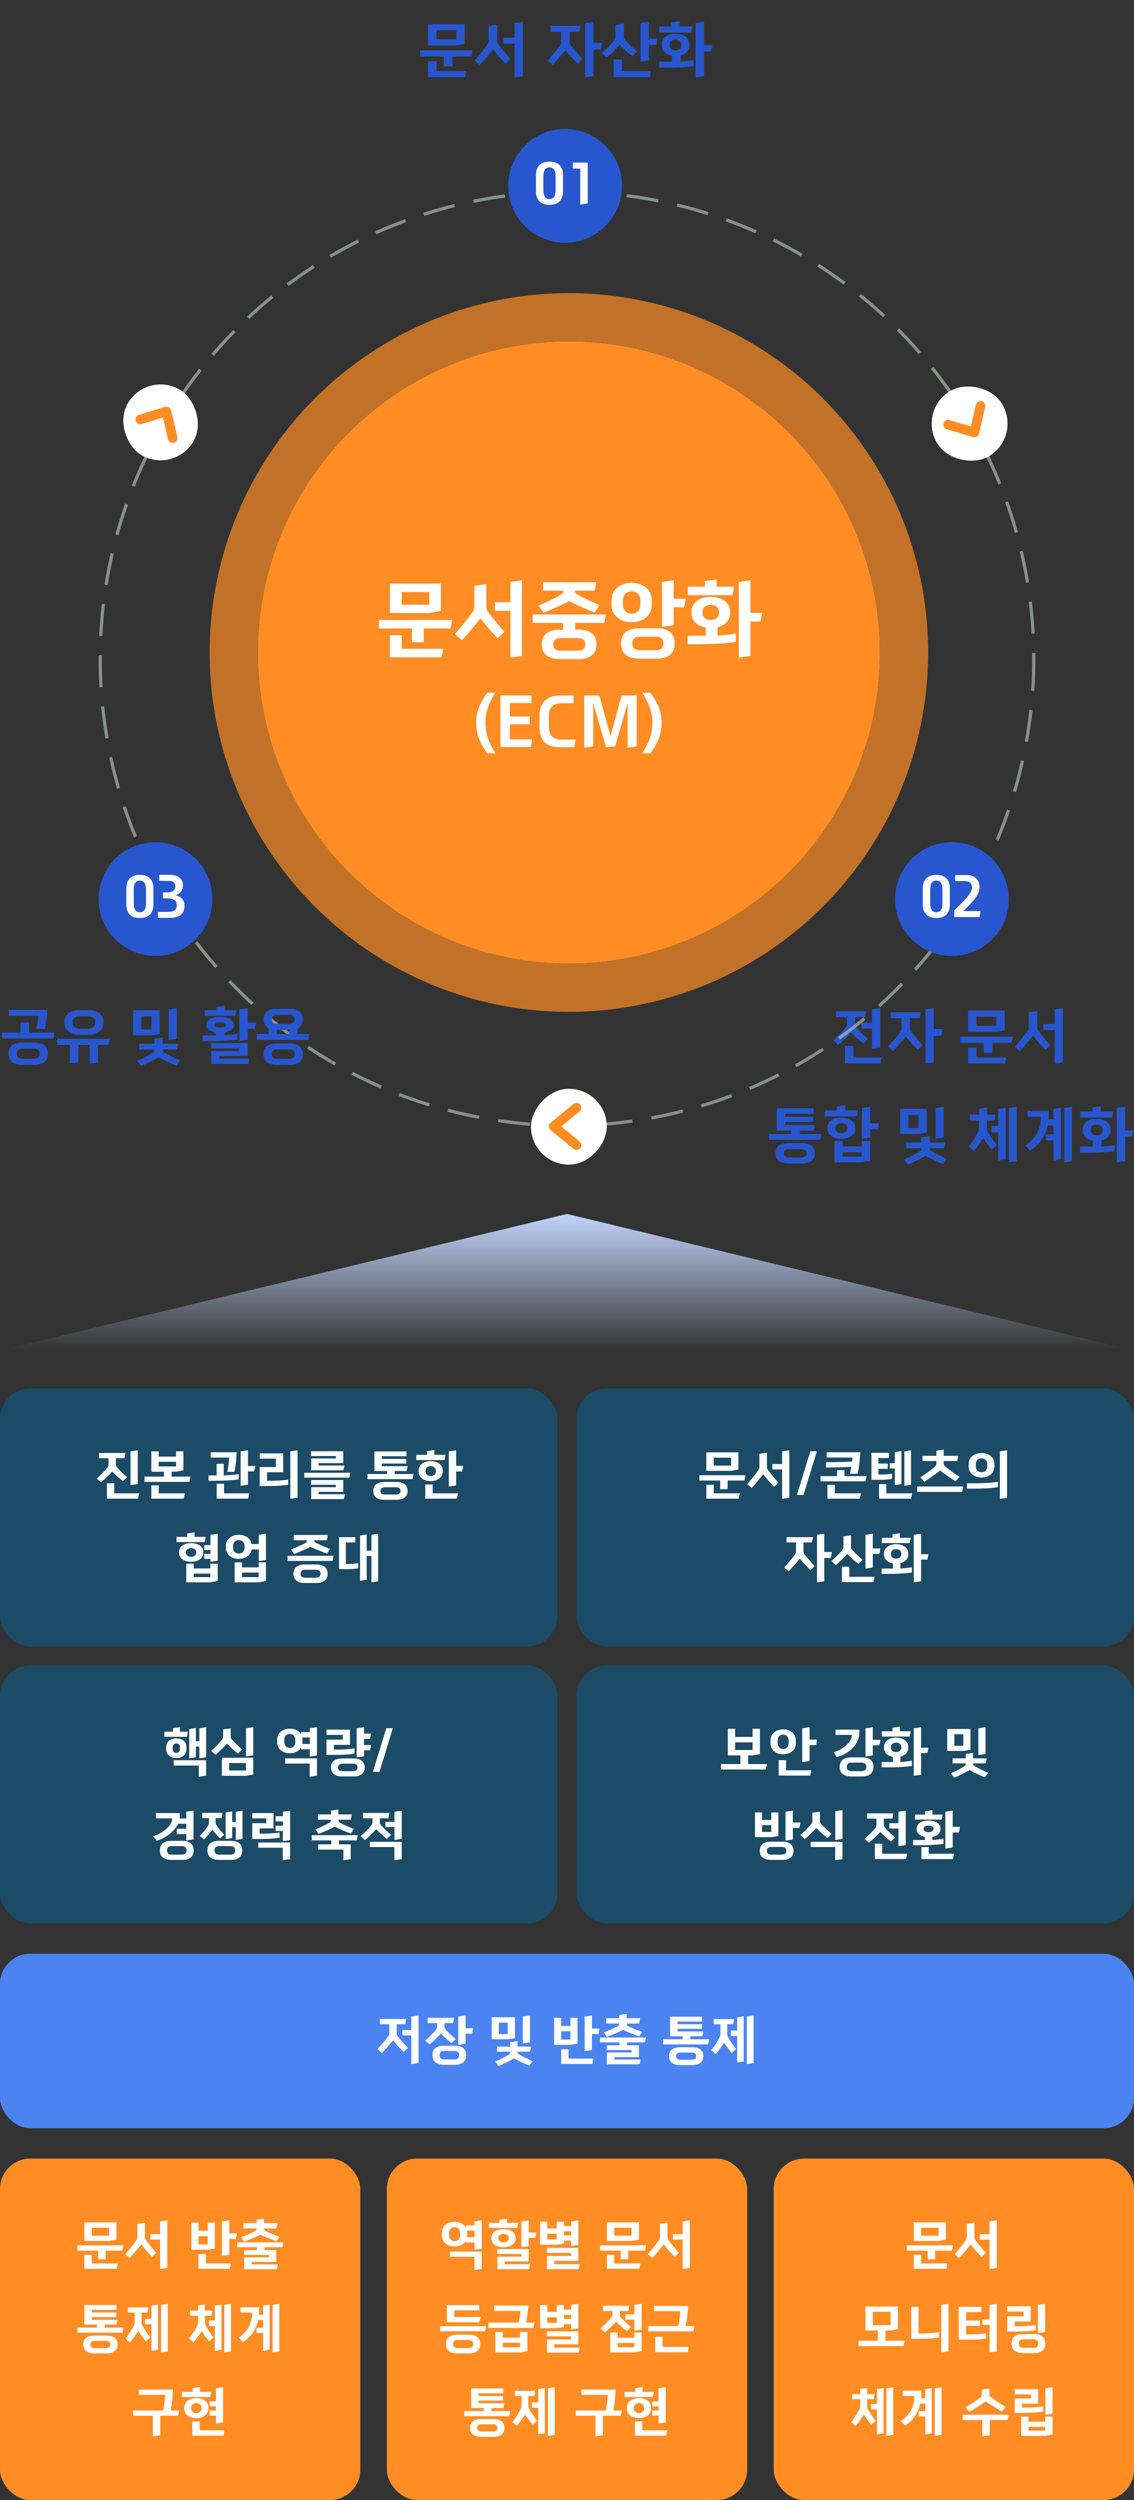 <svg width="299" height="659" viewBox="0 0 299 659" fill="none" xmlns="http://www.w3.org/2000/svg">
<rect x="0" y="0" width="299" height="659" fill="#333333" stroke="none"/>
<path d="M149.5 320L299 356H0L149.5 320Z" fill="url(#paint0_linear_1412_14230)"/>
<circle cx="150" cy="172" r="82" fill="#FF8D24"/>
<circle cx="150" cy="172" r="88.362" stroke="#FF8D24" stroke-opacity="0.7" stroke-width="12.723"/>
<path d="M102.81 153.835H116.258V161.049L113.186 161.606H102.81V153.835ZM118.774 165.658H111.738V169.287H108.621V165.658H99.915V163.432H119.22L118.774 165.658ZM116.414 173.251H102.81V167.439H105.905V171.024H116.86L116.414 173.251ZM105.905 159.401H113.186V156.062H105.905V159.401ZM137.615 152.967V172.895L134.587 173.34V161.005H130.49V158.756H134.587V153.412L137.615 152.967ZM128.219 153.991V159.847C128.219 160.314 128.33 160.804 128.597 161.16C129.755 162.719 131.492 164.857 133.006 166.549L131.225 168.263C129.666 166.616 127.796 164.523 126.66 163.008C125.346 164.678 123.409 167.039 121.828 168.753L119.958 167.128C121.472 165.369 123.276 163.231 124.589 161.339C124.857 160.96 125.057 160.448 125.057 159.98V154.436L128.219 153.991ZM152.537 165.97C155.03 165.97 157.279 166.883 157.279 169.844C157.279 172.828 155.03 173.741 152.537 173.741H147.616C145.122 173.741 142.873 172.828 142.873 169.844C142.873 166.883 145.122 165.97 147.616 165.97H148.462V164.211H140.446V161.984H159.751L159.305 164.211H151.668V165.97H152.537ZM156.767 155.705H151.668V156.106C151.668 156.329 151.891 156.507 152.069 156.618C154.051 157.687 155.943 158.622 158.036 159.49L156.812 161.45C154.808 160.693 152.826 159.824 150.933 158.889C150.644 158.756 150.377 158.6 150.132 158.422C149.865 158.6 149.597 158.711 149.33 158.845C147.371 159.824 145.345 160.715 143.341 161.494L142.005 159.624C144.12 158.756 146.057 157.798 148.128 156.663C148.306 156.551 148.462 156.306 148.462 156.084V155.705H143.185V153.501H157.212L156.767 155.705ZM152.425 168.196H147.749C146.747 168.196 145.857 168.597 145.857 169.844C145.857 171.113 146.747 171.514 147.749 171.514H152.425C153.427 171.514 154.296 171.113 154.296 169.844C154.296 168.597 153.427 168.196 152.425 168.196ZM173.27 165.614C175.697 165.614 177.901 166.593 177.901 169.599C177.901 172.627 175.697 173.607 173.27 173.607H168.505C165.989 173.607 163.74 172.627 163.74 169.599C163.74 166.593 165.989 165.614 168.505 165.614H173.27ZM171.845 158.221V159.424C171.845 162.407 169.351 164.01 166.545 164.01C163.74 164.01 161.246 162.407 161.246 159.424V158.221C161.246 155.238 163.74 153.635 166.545 153.635C169.351 153.635 171.845 155.238 171.845 158.221ZM177.612 152.967V157.843H180.818L180.373 160.092H177.612V164.812L174.539 165.257V153.412L177.612 152.967ZM172.98 167.818H168.75C167.547 167.818 166.723 168.308 166.723 169.599C166.723 170.913 167.547 171.403 168.75 171.403H172.98C174.094 171.403 174.917 170.913 174.917 169.599C174.917 168.308 174.094 167.818 172.98 167.818ZM168.839 159.335V158.31C168.839 156.752 167.837 155.861 166.545 155.861C165.254 155.861 164.252 156.752 164.252 158.31V159.335C164.252 160.893 165.254 161.784 166.545 161.784C167.837 161.784 168.839 160.893 168.839 159.335ZM182.335 161.071C182.335 159.001 184.317 157.331 187.412 157.331C190.507 157.331 192.489 159.001 192.489 161.071V161.784C192.489 163.432 191.242 164.812 189.193 165.324V167.551C191.13 167.462 192.867 167.194 194.025 167.016V169.221C190.863 169.666 187.434 169.8 184.005 169.8H181.311V167.573H186.076V165.413C183.76 165.012 182.335 163.543 182.335 161.784V161.071ZM194.804 153.412L197.877 152.967V161.561H200.95L200.504 163.832H197.877V172.895L194.804 173.34V153.412ZM193.112 156.885H181.378V154.659H185.876V153.189L188.948 152.744V154.659H193.557L193.112 156.885ZM189.594 161.272C189.594 160.181 188.703 159.446 187.412 159.446C186.121 159.446 185.23 160.181 185.23 161.272V161.583C185.23 162.674 186.121 163.409 187.412 163.409C188.703 163.409 189.594 162.674 189.594 161.583V161.272Z" fill="white"/>
<path d="M130.626 198.572H128.457C126.69 196.105 125.553 193.691 125.553 190.594C125.553 187.288 126.69 185.118 128.457 182.617H130.626C129.087 185.118 127.985 187.323 127.985 190.594C127.985 193.673 129.087 196.105 130.626 198.572ZM140.314 194.898L139.964 196.91H131.952V183.334H140.104V185.328H134.436V188.88H139.685V190.909H134.436V194.898H140.314ZM151.417 196.98H147.778C144.069 196.98 142.249 195.3 142.249 191.749V188.565C142.249 185.118 144.296 183.334 147.725 183.334H151.242V185.381H148.058C145.766 185.381 144.716 186.483 144.716 188.932V191.364C144.716 193.498 145.398 194.95 148.04 194.95H151.767L151.417 196.98ZM167.87 183.334V196.735L165.491 197.085V185.328L162.202 196.717L159.805 197.015L156.411 185.328V196.735L154.049 197.085V183.334H158.021L160.977 194.041L163.899 183.334H167.87ZM174.434 190.594C174.434 193.708 173.262 196.087 171.512 198.572H169.36C170.882 196.105 172.019 193.673 172.019 190.594C172.019 187.323 170.882 185.118 169.36 182.617H171.512C173.279 185.118 174.434 187.288 174.434 190.594Z" fill="white"/>
<path d="M228.397 266.576L228.077 268.16H225.501V269.904C225.501 270.24 225.565 270.608 225.789 270.848C226.781 271.952 227.789 272.896 228.909 273.84L227.629 275.072C226.493 274.16 225.421 273.216 224.413 272.176C223.405 273.28 222.205 274.432 221.037 275.424L219.693 274.256C220.813 273.248 221.965 272.256 222.941 270.976C223.149 270.704 223.293 270.336 223.293 270V268.16H220.413V266.576H228.397ZM229.917 276.464V271.136H227.181V269.536H229.917V266.08L232.093 265.76V276.144L229.917 276.464ZM232.189 280.336H222.797V275.712H225.021V278.736H232.509L232.189 280.336ZM242.815 266.8L242.495 268.384H239.935V271.008C239.935 271.344 240.015 271.696 240.223 271.952C241.103 273.04 242.223 274.32 243.311 275.536L242.031 276.768C240.911 275.584 239.727 274.32 238.831 273.28C237.855 274.448 236.623 275.856 235.471 277.104L234.127 275.936C235.231 274.656 236.367 273.408 237.343 272.08C237.535 271.808 237.695 271.44 237.695 271.104V268.384H234.847V266.8H242.815ZM246.207 265.76V271.264H248.511L248.191 273.056H246.207V280.08L244.015 280.4V266.08L246.207 265.76ZM255.238 266.384H264.902V271.568L262.694 271.968H255.238V266.384ZM266.71 274.88H261.654V277.488H259.414V274.88H253.158V273.28H267.03L266.71 274.88ZM265.014 280.336H255.238V276.16H257.462V278.736H265.334L265.014 280.336ZM257.462 270.384H262.694V267.984H257.462V270.384ZM280.249 265.76V280.08L278.073 280.4V271.536H275.129V269.92H278.073V266.08L280.249 265.76ZM273.497 266.496V270.704C273.497 271.04 273.577 271.392 273.769 271.648C274.601 272.768 275.849 274.304 276.937 275.52L275.657 276.752C274.537 275.568 273.193 274.064 272.377 272.976C271.433 274.176 270.041 275.872 268.905 277.104L267.561 275.936C268.649 274.672 269.945 273.136 270.889 271.776C271.081 271.504 271.225 271.136 271.225 270.8V266.816L273.497 266.496ZM202.744 298.912H208.632V298.016H204.824V292.112H214.488V293.568H207.048V294.368H214.44V295.76H207.048V296.56H214.856L214.536 298.016H210.936V298.912H216.616L216.296 300.464H202.744V298.912ZM211.432 301.312C213.224 301.312 214.84 301.952 214.84 303.984C214.84 306.048 213.224 306.688 211.432 306.688H207.896C206.104 306.688 204.488 306.048 204.488 303.984C204.488 301.952 206.104 301.312 207.896 301.312H211.432ZM211.352 302.912H207.992C207.272 302.912 206.632 303.184 206.632 303.984C206.632 304.816 207.272 305.088 207.992 305.088H211.352C212.072 305.088 212.696 304.816 212.696 303.984C212.696 303.184 212.072 302.912 211.352 302.912ZM229.451 300.784V306L227.211 306.4H220.011V300.784H222.203V302.192H227.211V300.784H229.451ZM218.203 297.216C218.203 295.488 219.851 294.592 221.851 294.592C223.851 294.592 225.499 295.488 225.499 297.216V297.536C225.499 299.264 223.851 300.208 221.851 300.208C219.851 300.208 218.203 299.264 218.203 297.536V297.216ZM229.451 291.76V296.096H231.755L231.435 297.696H229.451V299.904L227.243 300.224V292.08L229.451 291.76ZM225.947 294.272H217.435V292.704H220.667V291.664L222.875 291.344V292.704H226.267L225.947 294.272ZM223.419 297.28C223.419 296.56 222.731 296.096 221.851 296.096C220.971 296.096 220.283 296.56 220.283 297.28V297.472C220.283 298.176 220.971 298.704 221.851 298.704C222.731 298.704 223.419 298.176 223.419 297.472V297.28ZM222.203 304.832H227.211V303.744H222.203V304.832ZM237.33 292.288H244.338V298.592L242.178 298.912H237.33V292.288ZM248.914 302.64L245.122 302.656C245.122 302.944 245.154 303.248 245.41 303.376C246.754 304.16 248.066 304.8 249.682 305.52L248.658 306.864C247.042 306.192 245.394 305.408 244.05 304.688C242.818 305.376 241.058 306.272 239.442 306.976L238.386 305.648C240.114 304.912 241.362 304.208 242.562 303.488C242.818 303.344 242.898 302.976 242.914 302.656H238.93V301.136H242.914V299.808L245.122 299.488V301.136H249.234L248.914 302.64ZM248.866 291.76V299.84L246.706 300.16V292.08L248.866 291.76ZM242.178 293.888H239.49V297.36H242.178V293.888ZM258.008 298.144C258.12 297.888 258.136 297.424 258.136 297.088V295.36H255.72V293.808H258.136V292.256L260.216 291.936V293.808H262.472L262.232 295.36H260.216V297.04C260.216 297.376 260.2 297.776 260.328 298.064C260.744 298.992 261.976 300.816 262.824 301.872L261.448 303.056C260.792 302.208 259.864 300.944 259.24 299.968C258.552 301.056 257.656 302.336 256.776 303.392L255.384 302.24C256.488 300.912 257.512 299.216 258.008 298.144ZM263.192 292.304L265.176 291.984V305.616L263.192 305.936V298.448H261.416V296.784H263.192V292.304ZM266.04 292.08L268.072 291.76V306.08L266.04 306.4V292.08ZM277.755 292.304L279.707 291.984V305.616L277.755 305.936V300.56H275.771V298.976H277.755V296.656H276.251C275.627 299.552 273.995 301.856 271.595 303.296L270.363 301.92C273.019 300.368 274.427 297.44 274.427 294.656V294.384H270.955V292.8H276.539V293.936C276.539 294.32 276.523 294.688 276.491 295.056H277.755V292.304ZM280.603 292.08L282.635 291.76V306.08L280.603 306.4V292.08ZM285.501 297.584C285.501 296.096 286.925 294.896 289.149 294.896C291.373 294.896 292.797 296.096 292.797 297.584V298.096C292.797 299.28 291.901 300.272 290.429 300.64V302.24C291.821 302.176 293.069 301.984 293.901 301.856V303.44C291.629 303.76 289.165 303.856 286.701 303.856H284.765V302.256H288.189V300.704C286.525 300.416 285.501 299.36 285.501 298.096V297.584ZM294.461 292.08L296.669 291.76V297.936H298.877L298.557 299.568H296.669V306.08L294.461 306.4V292.08ZM293.245 294.576H284.813V292.976H288.045V291.92L290.253 291.6V292.976H293.565L293.245 294.576ZM290.717 297.728C290.717 296.944 290.077 296.416 289.149 296.416C288.221 296.416 287.581 296.944 287.581 297.728V297.952C287.581 298.736 288.221 299.264 289.149 299.264C290.077 299.264 290.717 298.736 290.717 297.952V297.728Z" fill="#2856CE"/>
<circle cx="149.5" cy="173.644" r="123.077" stroke="#C1CFC5" stroke-opacity="0.6" stroke-width="0.846" stroke-dasharray="8.46 5.08"/>
<rect width="20" height="20" rx="10" transform="matrix(-1 0 0 1 160 287)" fill="white"/>
<path d="M152 292L146 296.927L152 301.854" stroke="#FF8D24" stroke-width="2.538" stroke-linecap="round" stroke-linejoin="round"/>
<rect width="20" height="20" rx="10" transform="matrix(0.5 -0.866 -0.866 -0.5 46 125)" fill="white"/>
<path d="M45.534 115.478L43.894 108.463L37 110.551" stroke="#FF8D24" stroke-width="2.538" stroke-linecap="round" stroke-linejoin="round"/>
<rect width="20" height="20" rx="10" transform="matrix(0.5 0.866 0.866 -0.5 242 108)" fill="white"/>
<path d="M250 111.927L256.894 114.015L258.534 107" stroke="#FF8D24" stroke-width="2.538" stroke-linecap="round" stroke-linejoin="round"/>
<rect y="366" width="147" height="68" rx="8" fill="#1B4B66"/>
<path d="M32.804 384.39H30.55V385.916C30.55 386.21 30.607 386.532 30.802 386.742C31.671 387.708 32.553 388.534 33.532 389.36L32.413 390.438C31.419 389.64 30.48 388.814 29.599 387.904C28.716 388.87 27.666 389.878 26.645 390.746L25.468 389.724C26.448 388.842 27.456 387.974 28.311 386.854C28.492 386.616 28.619 386.294 28.619 386V384.39H26.099V383.004H33.084L32.804 384.39ZM36.319 382.29V391.208L34.414 391.488V382.57L36.319 382.29ZM36.403 395.044H28.184V390.998H30.131V393.644H36.682L36.403 395.044ZM38.085 389.234H43.237V387.946H39.905V382.57H41.837V383.956H46.429V382.57H48.361V387.596L46.429 387.946H45.253V389.234H50.223L49.943 390.62H38.085V389.234ZM48.459 395.044H39.905V391.544H41.851V393.644H48.739L48.459 395.044ZM41.837 386.546H46.429V385.328H41.837V386.546ZM65.377 382.29V386.448H67.309L67.029 387.862H65.377V391.376L63.445 391.656V382.57L65.377 382.29ZM54.961 388.926H57.117V385.846H58.979V388.926C60.211 388.884 61.765 388.772 62.955 388.576V389.962C60.967 390.242 58.811 390.326 56.655 390.326H54.961V388.926ZM65.447 395.044H57.131V391.11H59.063V393.644H65.727L65.447 395.044ZM60.393 384.208H55.549V382.808H62.395C62.339 384.264 62.129 386.798 61.793 387.974H59.917C60.225 386.938 60.393 385.104 60.393 384.208ZM72.743 386.714V384.502H68.473V383.116H74.661V388.086H70.419V390.326H71.427C72.701 390.326 74.647 390.27 75.991 389.99V391.376C74.563 391.614 72.575 391.712 71.259 391.712H68.473V386.714H72.743ZM78.455 382.29V394.82L76.551 395.1V382.57L78.455 382.29ZM90.553 387.568H82.055V384.446H88.579V383.816H81.999V382.542H90.511V385.678H84.001V386.308H90.833L90.553 387.568ZM92.373 388.212L92.093 389.5H80.235V388.212H92.373ZM90.665 395.156H82.055V392.02H88.579V391.39H82.027V390.13H90.511V393.252H84.001V393.882H90.945L90.665 395.156ZM96.901 388.548H102.053V387.764H98.721V382.598H107.177V383.872H100.667V384.572H107.135V385.79H100.667V386.49H107.499L107.219 387.764H104.069V388.548H109.039L108.759 389.906H96.901V388.548ZM104.503 390.648C106.071 390.648 107.485 391.208 107.485 392.986C107.485 394.792 106.071 395.352 104.503 395.352H101.409C99.841 395.352 98.427 394.792 98.427 392.986C98.427 391.208 99.841 390.648 101.409 390.648H104.503ZM104.433 392.048H101.493C100.863 392.048 100.303 392.286 100.303 392.986C100.303 393.714 100.863 393.952 101.493 393.952H104.433C105.063 393.952 105.609 393.714 105.609 392.986C105.609 392.286 105.063 392.048 104.433 392.048ZM110.357 387.652C110.357 386.014 111.799 385.146 113.549 385.146C115.299 385.146 116.741 386.014 116.741 387.652V387.876C116.741 389.514 115.299 390.424 113.549 390.424C111.799 390.424 110.357 389.514 110.357 387.876V387.652ZM120.269 382.29V386.392H122.145L121.865 387.876H120.269V391.572L118.337 391.852V382.57L120.269 382.29ZM120.465 395.044H112.135V391.306H114.081V393.644H120.745L120.465 395.044ZM117.203 384.866H109.755V383.494H112.583V382.514L114.515 382.234V383.494H117.483L117.203 384.866ZM114.921 387.708C114.921 386.952 114.319 386.462 113.549 386.462C112.779 386.462 112.177 386.952 112.177 387.708V387.82C112.177 388.562 112.779 389.108 113.549 389.108C114.319 389.108 114.921 388.562 114.921 387.82V387.708ZM57.394 412.186V416.75L55.462 417.1H49.12V412.186H51.066V413.432H55.462V412.186H57.394ZM47.202 409.064C47.202 407.552 48.644 406.768 50.394 406.768C52.144 406.768 53.586 407.552 53.586 409.064V409.344C53.586 410.856 52.144 411.682 50.394 411.682C48.644 411.682 47.202 410.856 47.202 409.344V409.064ZM53.838 407.3H55.49V404.57L57.394 404.29V411.416L55.49 411.696V410.926H53.838V409.596H55.49V408.588H53.838V407.3ZM53.978 406.488H46.53V405.116H49.358V404.206L51.29 403.926V405.116H54.258L53.978 406.488ZM51.766 409.12C51.766 408.49 51.164 408.084 50.394 408.084C49.624 408.084 49.022 408.49 49.022 409.12V409.288C49.022 409.904 49.624 410.366 50.394 410.366C51.164 410.366 51.766 409.904 51.766 409.288V409.12ZM51.066 415.728H55.462V414.804H51.066V415.728ZM68.232 407.006V404.57L70.122 404.29V411.22L68.232 411.5V408.434H66.342C66.118 410.058 64.634 410.912 62.968 410.912C61.162 410.912 59.566 409.904 59.566 408.028V407.454C59.566 405.578 61.162 404.57 62.968 404.57C64.62 404.57 66.104 405.424 66.328 407.006H68.232ZM70.122 416.75L68.232 417.1H61.862V411.85H63.808V413.166H68.204V411.85H70.122V416.75ZM64.48 407.972V407.51C64.48 406.53 63.822 405.97 62.968 405.97C62.114 405.97 61.456 406.53 61.456 407.51V407.972C61.456 408.952 62.114 409.512 62.968 409.512C63.822 409.512 64.48 408.952 64.48 407.972ZM63.808 415.728H68.204V414.524H63.808V415.728ZM83.428 412.396C84.954 412.396 86.396 412.998 86.396 414.832C86.396 416.666 84.954 417.282 83.428 417.282H80.348C78.766 417.282 77.38 416.666 77.38 414.832C77.38 412.998 78.766 412.396 80.348 412.396H83.428ZM86.172 406.012H82.896C82.896 406.278 82.952 406.516 83.148 406.614C84.296 407.188 85.64 407.748 87.012 408.308L86.228 409.554C84.842 409.008 83.036 408.308 81.902 407.734C80.768 408.294 78.934 409.092 77.534 409.666L76.736 408.434C78.15 407.874 79.508 407.272 80.586 406.712C80.796 406.6 80.88 406.32 80.894 406.012H77.45V404.626H86.452L86.172 406.012ZM87.964 410.1L87.684 411.458H75.826V410.1H87.964ZM83.246 413.782H80.53C79.774 413.782 79.256 414.076 79.256 414.832C79.256 415.588 79.774 415.896 80.53 415.896H83.246C83.946 415.896 84.52 415.588 84.52 414.832C84.52 414.076 83.946 413.782 83.246 413.782ZM96.674 404.486V408.742H97.934V404.57L99.698 404.29V416.82L97.934 417.1V410.156H96.674V416.414L94.938 416.694V404.766L96.674 404.486ZM93.692 406.586H91.186V412.27H91.9C92.712 412.27 93.622 412.214 94.42 412.032V413.39C93.608 413.558 92.628 413.628 91.606 413.628H89.394V405.2H93.692V406.586Z" fill="white"/>
<rect x="152" y="366" width="147" height="68" rx="8" fill="#1B4B66"/>
<path d="M186.238 382.836H194.694V387.372L192.762 387.722H186.238V382.836ZM196.276 390.27H191.852V392.552H189.892V390.27H184.418V388.87H196.556L196.276 390.27ZM194.792 395.044H186.238V391.39H188.184V393.644H195.072L194.792 395.044ZM188.184 386.336H192.762V384.236H188.184V386.336ZM208.122 382.29V394.82L206.218 395.1V387.344H203.642V385.93H206.218V382.57L208.122 382.29ZM202.214 382.934V386.616C202.214 386.91 202.284 387.218 202.452 387.442C203.18 388.422 204.272 389.766 205.224 390.83L204.104 391.908C203.124 390.872 201.948 389.556 201.234 388.604C200.408 389.654 199.19 391.138 198.196 392.216L197.02 391.194C197.972 390.088 199.106 388.744 199.932 387.554C200.1 387.316 200.226 386.994 200.226 386.7V383.214L202.214 382.934ZM213.668 382.542H215.39L211.862 394.064H210.126L213.668 382.542ZM217.77 386.826V385.426C219.772 385.426 222.418 385.426 224.672 385.244L224.77 384.208H217.966V382.808H226.828C226.8 384.558 226.436 387.26 226.086 388.492H224.07C224.196 388.1 224.35 387.4 224.462 386.658C222.306 386.812 219.688 386.826 217.77 386.826ZM216.342 389.108H220.696V387.512H222.656V389.108H228.48L228.2 390.48H216.342V389.108ZM226.716 395.044H218.162V391.39H220.108V393.644H226.996L226.716 395.044ZM232.136 390.074H229.77V382.948H234.39V384.334H231.604V385.79H234.068V387.176H231.604V388.688H232.626C233.55 388.688 234.446 388.604 235.216 388.436V389.794C234.362 390.018 233.172 390.074 232.136 390.074ZM235.944 391.488V387.092H234.614V385.706H235.944V382.766L237.68 382.486V391.208L235.944 391.488ZM240.242 395.044H231.772V391.222H233.704V393.644H240.522L240.242 395.044ZM238.45 382.57L240.214 382.29V391.376L238.45 391.656V382.57ZM252.396 385.118H248.826V385.608C248.826 385.902 248.854 386.252 249.078 386.434C250.086 387.246 251.752 388.534 253.012 389.318L251.976 390.494C250.702 389.724 248.882 388.422 247.888 387.61C246.894 388.436 244.948 389.78 243.716 390.592L242.666 389.43C243.996 388.59 245.606 387.386 246.586 386.546C246.81 386.35 246.894 385.986 246.894 385.692V385.118H243.24V383.746H246.894V382.388L248.826 382.108V383.746H252.676L252.396 385.118ZM253.964 391.838L253.684 393.266H241.826V391.838H253.964ZM265.53 382.29V394.82L263.64 395.1V382.57L265.53 382.29ZM257.074 392.398H254.974V390.998H257.494C259.188 390.998 261.414 390.886 263.122 390.592V392.006C261.316 392.314 259.188 392.398 257.074 392.398ZM262.198 385.958V386.532C262.198 388.45 260.602 389.472 258.796 389.472C256.99 389.472 255.394 388.45 255.394 386.532V385.958C255.394 384.04 256.99 383.018 258.796 383.018C260.602 383.018 262.198 384.04 262.198 385.958ZM260.308 386.532V385.958C260.308 384.978 259.65 384.418 258.796 384.418C257.942 384.418 257.284 384.978 257.284 385.958V386.532C257.284 387.512 257.942 388.072 258.796 388.072C259.65 388.072 260.308 387.512 260.308 386.532ZM214.367 405.2L214.087 406.586H211.847V408.882C211.847 409.176 211.917 409.484 212.099 409.708C212.869 410.66 213.849 411.78 214.801 412.844L213.681 413.922C212.701 412.886 211.665 411.78 210.881 410.87C210.027 411.892 208.949 413.124 207.941 414.216L206.765 413.194C207.731 412.074 208.725 410.982 209.579 409.82C209.747 409.582 209.887 409.26 209.887 408.966V406.586H207.395V405.2H214.367ZM217.335 404.29V409.106H219.351L219.071 410.674H217.335V416.82L215.417 417.1V404.57L217.335 404.29ZM224.379 404.696V407.664C224.379 407.958 224.435 408.266 224.631 408.476C225.499 409.428 226.437 410.338 227.417 411.15L226.297 412.228C225.303 411.43 224.267 410.534 223.413 409.596C222.559 410.576 221.411 411.668 220.389 412.536L219.213 411.514C220.193 410.646 221.229 409.694 222.083 408.588C222.265 408.364 222.391 408.042 222.391 407.762V404.976L224.379 404.696ZM228.201 404.57L230.119 404.29V408.168H232.135L231.855 409.596H230.119V413.208L228.201 413.488V404.57ZM230.315 417.044H221.985V412.97H223.931V415.644H230.595L230.315 417.044ZM233.089 409.386C233.089 408.084 234.335 407.034 236.281 407.034C238.227 407.034 239.473 408.084 239.473 409.386V409.834C239.473 410.87 238.689 411.738 237.401 412.06V413.46C238.619 413.404 239.711 413.236 240.439 413.124V414.51C238.451 414.79 236.295 414.874 234.139 414.874H232.445V413.474H235.441V412.116C233.985 411.864 233.089 410.94 233.089 409.834V409.386ZM240.929 404.57L242.861 404.29V409.694H244.793L244.513 411.122H242.861V416.82L240.929 417.1V404.57ZM239.865 406.754H232.487V405.354H235.315V404.43L237.247 404.15V405.354H240.145L239.865 406.754ZM237.653 409.512C237.653 408.826 237.093 408.364 236.281 408.364C235.469 408.364 234.909 408.826 234.909 409.512V409.708C234.909 410.394 235.469 410.856 236.281 410.856C237.093 410.856 237.653 410.394 237.653 409.708V409.512Z" fill="white"/>
<rect y="439" width="147" height="68" rx="8" fill="#1B4B66"/>
<path d="M51.64 455.486V459H52.564V455.57L54.342 455.29V463.228L52.564 463.508V460.386H51.64V463.228L49.89 463.508V455.766L51.64 455.486ZM49.148 460.582V461.058C49.148 462.584 48.084 463.396 46.488 463.396C44.892 463.396 43.828 462.584 43.828 461.058V460.582C43.828 459.056 44.892 458.244 46.488 458.244C48.084 458.244 49.148 459.056 49.148 460.582ZM45.788 463.998H54.342V468.072L52.424 468.352V465.398H45.788V463.998ZM49.526 456.466L49.316 457.824H43.338V456.466H45.606V455.556L47.426 455.276V456.466H49.526ZM47.44 461.044V460.582C47.44 459.91 47.048 459.56 46.488 459.56C45.928 459.56 45.536 459.91 45.536 460.582V461.044C45.536 461.716 45.928 462.08 46.488 462.08C47.048 462.08 47.44 461.716 47.44 461.044ZM66.776 455.29V462.71L64.872 462.99V455.57L66.776 455.29ZM60.448 464.74V466.7H64.844V464.74H60.448ZM60.826 455.584V457.628C60.826 457.922 60.882 458.244 61.078 458.454C61.946 459.42 62.884 460.344 63.864 461.17L62.744 462.248C61.75 461.45 60.714 460.554 59.86 459.616C59.006 460.596 57.858 461.688 56.836 462.556L55.66 461.534C56.64 460.652 57.676 459.686 58.53 458.566C58.712 458.328 58.838 458.006 58.838 457.712V455.864L60.826 455.584ZM66.776 463.34V467.75L64.886 468.1H58.502V463.34H66.776ZM81.678 463.018V461.114H79.41V460.638C78.85 461.632 77.688 462.15 76.414 462.15C74.65 462.15 73.082 461.142 73.082 459.266V458.552C73.082 456.676 74.65 455.668 76.414 455.668C77.688 455.668 78.85 456.2 79.41 457.194V456.592H81.678V455.57L83.568 455.29V462.738L81.678 463.018ZM75.196 463.508H83.568V468.072L81.65 468.352V464.88H75.196V463.508ZM77.856 459.21V458.608C77.856 457.628 77.254 457.068 76.414 457.068C75.574 457.068 74.972 457.628 74.972 458.608V459.21C74.972 460.19 75.574 460.75 76.414 460.75C77.254 460.75 77.856 460.19 77.856 459.21ZM79.746 459.266C79.746 459.42 79.732 459.574 79.704 459.714H81.678V457.992H79.69C79.718 458.174 79.746 458.356 79.746 458.552V459.266ZM93.244 463.522C94.77 463.522 96.156 464.11 96.156 465.888C96.156 467.68 94.77 468.268 93.244 468.268H90.248C88.666 468.268 87.252 467.68 87.252 465.888C87.252 464.11 88.666 463.522 90.248 463.522H93.244ZM90.374 458.566V457.32H86.09V455.92H92.278V459.938H88.036V461.184H88.932C90.206 461.184 92.138 461.114 93.482 460.862V462.248C92.054 462.5 90.052 462.584 88.778 462.584H86.09V458.566H90.374ZM95.974 455.29V456.956H97.85L97.57 458.356H95.974V459.994H97.85L97.57 461.38H95.974V462.976L94.042 463.256V455.57L95.974 455.29ZM93.062 464.908H90.402C89.646 464.908 89.128 465.174 89.128 465.888C89.128 466.616 89.646 466.882 90.402 466.882H93.062C93.762 466.882 94.28 466.616 94.28 465.888C94.28 465.174 93.762 464.908 93.062 464.908ZM101.857 455.542H103.579L100.051 467.064H98.315L101.857 455.542ZM49.119 485.158V483.464H46.599V482.064H49.119V480.734H46.963C45.997 482.82 43.561 484.542 41.279 485.228L40.369 484.01C43.155 483.24 45.381 480.986 45.381 479.516V479.32H41.097V477.92H47.397V478.886C47.397 479.04 47.383 479.194 47.369 479.334H49.119V477.57L51.023 477.29V484.878L49.119 485.158ZM48.153 485.242C49.679 485.242 51.065 485.858 51.065 487.748C51.065 489.652 49.679 490.268 48.153 490.268H45.157C43.575 490.268 42.161 489.652 42.161 487.748C42.161 485.858 43.575 485.242 45.157 485.242H48.153ZM47.971 486.628H45.311C44.555 486.628 44.037 486.936 44.037 487.748C44.037 488.574 44.555 488.882 45.311 488.882H47.971C48.671 488.882 49.189 488.574 49.189 487.748C49.189 486.936 48.671 486.628 47.971 486.628ZM60.965 485.242C62.491 485.242 63.877 485.858 63.877 487.748C63.877 489.652 62.491 490.268 60.965 490.268H57.689C56.107 490.268 54.693 489.652 54.693 487.748C54.693 485.858 56.107 485.242 57.689 485.242H60.965ZM61.231 477.486V480.272H62.169V477.57L63.933 477.29V484.738L62.169 485.018V481.658H61.231V484.528L59.495 484.808V477.766L61.231 477.486ZM54.973 481.014C55.085 480.804 55.099 480.37 55.099 480.076V479.264H53.335V477.864H58.697L58.417 479.264H56.849V480.034C56.849 480.328 56.835 480.762 56.989 481C57.465 481.77 58.347 482.834 59.131 483.604L58.025 484.57C57.395 483.954 56.597 483.072 56.009 482.358C55.449 483.1 54.707 483.94 53.783 484.878L52.663 483.926C53.769 482.848 54.553 481.84 54.973 481.014ZM60.783 486.628H57.843C57.087 486.628 56.569 486.936 56.569 487.748C56.569 488.574 57.087 488.882 57.843 488.882H60.783C61.483 488.882 62.001 488.574 62.001 487.748C62.001 486.936 61.483 486.628 60.783 486.628ZM70.221 480.594V479.32H66.511V477.92H72.111V481.966H68.457V483.352H69.185C70.459 483.352 72.391 483.268 73.735 483.03V484.416C72.307 484.668 70.305 484.752 69.031 484.752H66.511V480.594H70.221ZM76.493 477.29V485.046L74.589 485.326V482.638H72.671V481.252H74.589V480.132H72.671V478.746H74.589V477.57L76.493 477.29ZM68.107 485.676H76.493V490.072L74.561 490.352V487.062H68.107V485.676ZM94.055 485.13H89.365V486.166H92.473V490.072L90.541 490.352V487.552H83.905V486.166H87.349V485.13H82.197V483.758H94.335L94.055 485.13ZM89.225 476.982V478.284H92.795L92.515 479.684H89.267C89.267 480.062 89.351 480.286 89.589 480.426C90.681 481.056 91.913 481.588 93.313 482.092L92.529 483.324C91.115 482.82 89.449 482.162 88.273 481.504C87.153 482.106 85.515 482.82 83.975 483.436L83.177 482.218C84.675 481.602 85.837 481.07 86.943 480.426C87.181 480.3 87.251 480.076 87.265 479.684H83.849V478.284H87.293V477.262L89.225 476.982ZM102.681 477.892L102.401 479.292H100.147V480.216C100.147 480.51 100.203 480.832 100.399 481.042C101.267 482.008 102.149 482.834 103.129 483.66L102.009 484.738C101.015 483.94 100.077 483.114 99.195 482.204C98.313 483.17 97.263 484.178 96.241 485.046L95.065 484.024C96.045 483.142 97.053 482.274 97.907 481.154C98.089 480.916 98.215 480.594 98.215 480.3V479.292H95.709V477.892H102.681ZM97.529 485.508H105.915V490.072L103.983 490.352V486.88H97.529V485.508ZM104.011 485.018V481.63H101.617V480.244H104.011V477.57L105.915 477.29V484.738L104.011 485.018Z" fill="white"/>
<rect x="152" y="439" width="147" height="68" rx="8" fill="#1B4B66"/>
<path d="M190.085 465.006H195.237V462.724H191.905V455.696H193.837V457.852H198.429V455.696H200.361V462.374L198.429 462.724H197.253V465.006H202.223L201.943 466.434H190.085V465.006ZM193.837 461.296H198.429V459.28H193.837V461.296ZM209.827 458.734V459.546C209.827 461.422 208.259 462.43 206.495 462.43C204.731 462.43 203.163 461.422 203.163 459.546V458.734C203.163 456.858 204.731 455.85 206.495 455.85C208.259 455.85 209.827 456.858 209.827 458.734ZM211.521 455.57L213.453 455.29V458.552H215.469L215.189 460.022H213.453V464.208L211.521 464.488V455.57ZM213.635 468.044H205.319V463.97H207.251V466.644H213.915L213.635 468.044ZM207.937 459.49V458.79C207.937 457.81 207.307 457.25 206.495 457.25C205.683 457.25 205.053 457.81 205.053 458.79V459.49C205.053 460.47 205.683 461.03 206.495 461.03C207.307 461.03 207.937 460.47 207.937 459.49ZM227.389 463.242C228.915 463.242 230.301 463.858 230.301 465.748C230.301 467.652 228.915 468.268 227.389 468.268H224.393C222.811 468.268 221.397 467.652 221.397 465.748C221.397 463.858 222.811 463.242 224.393 463.242H227.389ZM224.603 457.32H220.305V455.92H226.577V456.676C226.577 459.924 223.721 462.416 220.571 463.158L219.815 461.884C222.111 461.24 224.603 459.252 224.603 457.432V457.32ZM230.119 455.29V458.622H232.163L231.855 460.05H230.119V462.738L228.201 463.018V455.57L230.119 455.29ZM227.207 464.628H224.547C223.791 464.628 223.273 464.936 223.273 465.748C223.273 466.574 223.791 466.882 224.547 466.882H227.207C227.907 466.882 228.425 466.574 228.425 465.748C228.425 464.936 227.907 464.628 227.207 464.628ZM233.089 460.386C233.089 459.084 234.335 458.034 236.281 458.034C238.227 458.034 239.473 459.084 239.473 460.386V460.834C239.473 461.87 238.689 462.738 237.401 463.06V464.46C238.619 464.404 239.711 464.236 240.439 464.124V465.51C238.451 465.79 236.295 465.874 234.139 465.874H232.445V464.474H235.441V463.116C233.985 462.864 233.089 461.94 233.089 460.834V460.386ZM240.929 455.57L242.861 455.29V460.694H244.793L244.513 462.122H242.861V467.82L240.929 468.1V455.57ZM239.865 457.754H232.487V456.354H235.315V455.43L237.247 455.15V456.354H240.145L239.865 457.754ZM237.653 460.512C237.653 459.826 237.093 459.364 236.281 459.364C235.469 459.364 234.909 459.826 234.909 460.512V460.708C234.909 461.394 235.469 461.856 236.281 461.856C237.093 461.856 237.653 461.394 237.653 460.708V460.512ZM249.755 455.752H255.887V461.268L253.997 461.548H249.755V455.752ZM259.891 464.81L256.573 464.824C256.573 465.076 256.601 465.342 256.825 465.454C258.001 466.14 259.149 466.7 260.563 467.33L259.667 468.506C258.253 467.918 256.811 467.232 255.635 466.602C254.557 467.204 253.017 467.988 251.603 468.604L250.679 467.442C252.191 466.798 253.283 466.182 254.333 465.552C254.557 465.426 254.627 465.104 254.641 464.824H251.155V463.494H254.641V462.332L256.573 462.052V463.494H260.171L259.891 464.81ZM259.849 455.29V462.36L257.959 462.64V455.57L259.849 455.29ZM253.997 457.152H251.645V460.19H253.997V457.152ZM206.314 485.466C207.84 485.466 209.226 486.054 209.226 487.86C209.226 489.68 207.84 490.268 206.314 490.268H203.318C201.736 490.268 200.322 489.68 200.322 487.86C200.322 486.054 201.736 485.466 203.318 485.466H206.314ZM200.938 479.726H203.36V477.752H205.236V483.996L203.36 484.276H199.062V477.752H200.938V479.726ZM209.044 477.29V480.398H211.046L210.766 481.826H209.044V484.906L207.112 485.186V477.57L209.044 477.29ZM206.132 486.852H203.472C202.716 486.852 202.198 487.132 202.198 487.86C202.198 488.602 202.716 488.882 203.472 488.882H206.132C206.832 488.882 207.35 488.602 207.35 487.86C207.35 487.132 206.832 486.852 206.132 486.852ZM200.938 482.89H203.36V481.112H200.938V482.89ZM222.136 477.15V484.738L220.232 485.018V477.43L222.136 477.15ZM213.75 485.508H222.136V490.072L220.204 490.352V486.88H213.75V485.508ZM216.186 477.556V479.88C216.186 480.174 216.242 480.496 216.438 480.706C217.32 481.658 218.272 482.54 219.266 483.436L218.132 484.5C217.124 483.632 216.102 482.778 215.22 481.868C214.338 482.82 213.274 483.87 212.196 484.78L211.02 483.758C212.056 482.82 213.008 481.91 213.89 480.818C214.072 480.58 214.198 480.258 214.198 479.964V477.836L216.186 477.556ZM235.568 478.004L235.288 479.39H233.034V480.916C233.034 481.21 233.09 481.532 233.286 481.742C234.154 482.708 235.036 483.534 236.016 484.36L234.896 485.438C233.902 484.64 232.964 483.814 232.082 482.904C231.2 483.87 230.15 484.878 229.128 485.746L227.952 484.724C228.932 483.842 229.94 482.974 230.794 481.854C230.976 481.616 231.102 481.294 231.102 481V479.39H228.582V478.004H235.568ZM236.898 486.656V481.994H234.504V480.594H236.898V477.57L238.802 477.29V486.376L236.898 486.656ZM238.886 490.044H230.668V485.998H232.614V488.644H239.166L238.886 490.044ZM241.674 481.966C241.674 480.622 243.074 479.894 244.824 479.894C246.574 479.894 247.974 480.622 247.974 481.966V482.176C247.974 483.254 247.078 483.968 245.818 484.206V485.004C246.77 484.962 247.68 484.878 248.772 484.682V486.04C246.784 486.32 244.628 486.404 242.472 486.404H240.778V485.032H243.858V484.206C242.584 483.982 241.674 483.268 241.674 482.176V481.966ZM251.194 477.29V481.56H253.126L252.846 483.044H251.194V487.006L249.262 487.286V477.57L251.194 477.29ZM251.264 490.044H242.948V486.894H244.88V488.644H251.544L251.264 490.044ZM248.268 479.642H241.24V478.326H243.914V477.444L245.846 477.164V478.326H248.548L248.268 479.642ZM246.154 482.022C246.154 481.56 245.594 481.21 244.824 481.21C244.054 481.21 243.494 481.56 243.494 482.022V482.12C243.494 482.568 244.054 482.974 244.824 482.974C245.594 482.974 246.154 482.568 246.154 482.12V482.022Z" fill="white"/>
<rect y="515" width="299" height="46" rx="8" fill="#4B84F0"/>
<path d="M107.123 532.2L106.843 533.586H104.589V535.882C104.589 536.176 104.659 536.484 104.841 536.708C105.611 537.66 106.605 538.78 107.557 539.844L106.437 540.922C105.457 539.886 104.421 538.78 103.637 537.87C102.783 538.892 101.705 540.124 100.697 541.216L99.521 540.194C100.487 539.074 101.495 537.982 102.349 536.82C102.517 536.582 102.657 536.26 102.657 535.966V533.586H100.151V532.2H107.123ZM110.357 531.29V543.82L108.453 544.1V536.512H106.087V535.112H108.453V531.57L110.357 531.29ZM120.019 539.242C121.545 539.242 122.931 539.858 122.931 541.748C122.931 543.652 121.545 544.268 120.019 544.268H117.023C115.441 544.268 114.027 543.652 114.027 541.748C114.027 539.858 115.441 539.242 117.023 539.242H120.019ZM119.459 533.292H117.191V534.076C117.191 534.37 117.247 534.692 117.443 534.902C118.311 535.868 119.193 536.694 120.173 537.52L119.053 538.598C118.059 537.8 117.121 536.974 116.239 536.064C115.357 537.03 114.307 538.038 113.285 538.906L112.109 537.884C113.089 537.002 114.097 536.134 114.951 535.014C115.133 534.776 115.259 534.454 115.259 534.16V533.292H112.767V531.892H119.739L119.459 533.292ZM122.749 531.29V534.65H124.765L124.485 536.064H122.749V538.738L120.831 539.018V531.57L122.749 531.29ZM119.837 540.628H117.177C116.421 540.628 115.903 540.936 115.903 541.748C115.903 542.574 116.421 542.882 117.177 542.882H119.837C120.537 542.882 121.055 542.574 121.055 541.748C121.055 540.936 120.537 540.628 119.837 540.628ZM129.643 531.752H135.775V537.268L133.885 537.548H129.643V531.752ZM139.779 540.81L136.461 540.824C136.461 541.076 136.489 541.342 136.713 541.454C137.889 542.14 139.037 542.7 140.451 543.33L139.555 544.506C138.141 543.918 136.699 543.232 135.523 542.602C134.445 543.204 132.905 543.988 131.491 544.604L130.567 543.442C132.079 542.798 133.171 542.182 134.221 541.552C134.445 541.426 134.515 541.104 134.529 540.824H131.043V539.494H134.529V538.332L136.461 538.052V539.494H140.059L139.779 540.81ZM139.737 531.29V538.36L137.847 538.64V531.57L139.737 531.29ZM133.885 533.152H131.533V536.19H133.885V533.152ZM147.975 534.048H150.397V531.892H152.273V538.738L150.397 539.018H146.099V531.892H147.975V534.048ZM156.081 531.29V534.72H158.083L157.803 536.204H156.081V540.376L154.149 540.656V531.57L156.081 531.29ZM156.179 544.044H147.961V540.166H149.907V542.644H156.459L156.179 544.044ZM147.975 537.632H150.397V535.448H147.975V537.632ZM170.055 538.374H165.365V539.13H168.473V542.252H161.963V542.882H168.907L168.627 544.156H160.017V541.02H166.541V540.39H159.989V539.13H163.349V538.374H158.197V537.086H170.335L170.055 538.374ZM165.225 530.856V532.004H168.795L168.515 533.404H165.267C165.281 533.74 165.365 533.964 165.589 534.076C166.709 534.608 167.927 535.098 169.299 535.588L168.529 536.806C167.143 536.288 165.477 535.658 164.273 535.084C163.083 535.728 161.487 536.344 159.975 536.918L159.177 535.714C160.647 535.168 161.767 534.692 162.943 534.076C163.181 533.95 163.251 533.754 163.265 533.404H159.849V532.004H163.293V531.136L165.225 530.856ZM174.863 537.548H180.015V536.764H176.683V531.598H185.139V532.872H178.629V533.572H185.097V534.79H178.629V535.49H185.461L185.181 536.764H182.031V537.548H187.001L186.721 538.906H174.863V537.548ZM182.465 539.648C184.033 539.648 185.447 540.208 185.447 541.986C185.447 543.792 184.033 544.352 182.465 544.352H179.371C177.803 544.352 176.389 543.792 176.389 541.986C176.389 540.208 177.803 539.648 179.371 539.648H182.465ZM182.395 541.048H179.455C178.825 541.048 178.265 541.286 178.265 541.986C178.265 542.714 178.825 542.952 179.455 542.952H182.395C183.025 542.952 183.571 542.714 183.571 541.986C183.571 541.286 183.025 541.048 182.395 541.048ZM189.845 536.778C189.943 536.554 189.957 536.148 189.957 535.854V533.586H188.179V532.228H193.555L193.345 533.586H191.749V535.812C191.749 536.106 191.735 536.456 191.847 536.708C192.211 537.52 193.331 539.186 194.087 540.096L192.897 541.174C192.309 540.446 191.483 539.326 190.909 538.472C190.279 539.424 189.481 540.544 188.711 541.468L187.535 540.446C188.501 539.284 189.411 537.716 189.845 536.778ZM194.367 531.766L196.103 531.486V543.414L194.367 543.694V536.68H192.673V535.252H194.367V531.766ZM196.915 531.57L198.693 531.29V543.82L196.915 544.1V531.57Z" fill="white"/>
<rect y="569" width="95" height="90" rx="8" fill="#FF8D24"/>
<path d="M22.238 585.836H30.694V590.372L28.762 590.722H22.238V585.836ZM32.276 593.27H27.852V595.552H25.892V593.27H20.418V591.87H32.556L32.276 593.27ZM30.792 598.044H22.238V594.39H24.184V596.644H31.072L30.792 598.044ZM24.184 589.336H28.762V587.236H24.184V589.336ZM44.122 585.29V597.82L42.218 598.1V590.344H39.642V588.93H42.218V585.57L44.122 585.29ZM38.214 585.934V589.616C38.214 589.91 38.284 590.218 38.452 590.442C39.18 591.422 40.272 592.766 41.224 593.83L40.104 594.908C39.124 593.872 37.948 592.556 37.234 591.604C36.408 592.654 35.19 594.138 34.196 595.216L33.02 594.194C33.972 593.088 35.106 591.744 35.932 590.554C36.1 590.316 36.226 589.994 36.226 589.7V586.214L38.214 585.934ZM52.346 588.048H54.768V585.892H56.644V592.738L54.768 593.018H50.47V585.892H52.346V588.048ZM60.452 585.29V588.72H62.454L62.174 590.204H60.452V594.376L58.52 594.656V585.57L60.452 585.29ZM60.55 598.044H52.332V594.166H54.278V596.644H60.83L60.55 598.044ZM52.346 591.632H54.768V589.448H52.346V591.632ZM74.426 592.374H69.736V593.13H72.844V596.252H66.334V596.882H73.278L72.998 598.156H64.388V595.02H70.912V594.39H64.36V593.13H67.72V592.374H62.568V591.086H74.706L74.426 592.374ZM69.596 584.856V586.004H73.166L72.886 587.404H69.638C69.652 587.74 69.736 587.964 69.96 588.076C71.08 588.608 72.298 589.098 73.67 589.588L72.9 590.806C71.514 590.288 69.848 589.658 68.644 589.084C67.454 589.728 65.858 590.344 64.346 590.918L63.548 589.714C65.018 589.168 66.138 588.692 67.314 588.076C67.552 587.95 67.622 587.754 67.636 587.404H64.22V586.004H67.664V585.136L69.596 584.856ZM20.418 613.548H25.57V612.764H22.238V607.598H30.694V608.872H24.184V609.572H30.652V610.79H24.184V611.49H31.016L30.736 612.764H27.586V613.548H32.556L32.276 614.906H20.418V613.548ZM28.02 615.648C29.588 615.648 31.002 616.208 31.002 617.986C31.002 619.792 29.588 620.352 28.02 620.352H24.926C23.358 620.352 21.944 619.792 21.944 617.986C21.944 616.208 23.358 615.648 24.926 615.648H28.02ZM27.95 617.048H25.01C24.38 617.048 23.82 617.286 23.82 617.986C23.82 618.714 24.38 618.952 25.01 618.952H27.95C28.58 618.952 29.126 618.714 29.126 617.986C29.126 617.286 28.58 617.048 27.95 617.048ZM35.4 612.778C35.498 612.554 35.512 612.148 35.512 611.854V609.586H33.734V608.228H39.11L38.9 609.586H37.304V611.812C37.304 612.106 37.29 612.456 37.402 612.708C37.766 613.52 38.886 615.186 39.642 616.096L38.452 617.174C37.864 616.446 37.038 615.326 36.464 614.472C35.834 615.424 35.036 616.544 34.266 617.468L33.09 616.446C34.056 615.284 34.966 613.716 35.4 612.778ZM39.922 607.766L41.658 607.486V619.414L39.922 619.694V612.68H38.228V611.252H39.922V607.766ZM42.47 607.57L44.248 607.29V619.82L42.47 620.1V607.57ZM52.108 612.876C52.206 612.652 52.22 612.246 52.22 611.952V610.44H50.106V609.082H52.22V607.724L54.04 607.444V609.082H56.014L55.804 610.44H54.04V611.91C54.04 612.204 54.026 612.554 54.138 612.806C54.502 613.618 55.58 615.214 56.322 616.138L55.118 617.174C54.544 616.432 53.732 615.326 53.186 614.472C52.584 615.424 51.8 616.544 51.03 617.468L49.812 616.46C50.778 615.298 51.674 613.814 52.108 612.876ZM56.644 607.766L58.38 607.486V619.414L56.644 619.694V613.142H55.09V611.686H56.644V607.766ZM59.136 607.57L60.914 607.29V619.82L59.136 620.1V607.57ZM69.386 607.766L71.094 607.486V619.414L69.386 619.694V614.99H67.65V613.604H69.386V611.574H68.07C67.524 614.108 66.096 616.124 63.996 617.384L62.918 616.18C65.242 614.822 66.474 612.26 66.474 609.824V609.586H63.436V608.2H68.322V609.194C68.322 609.53 68.308 609.852 68.28 610.174H69.386V607.766ZM71.878 607.57L73.656 607.29V619.82L71.878 620.1V607.57ZM35.122 635.408H43.032C43.27 634.246 43.522 632.468 43.578 631.292H36.606V629.892H45.608C45.552 631.446 45.398 633.574 44.992 635.408H47.26L46.98 636.794H42.262V641.932L40.302 642.212V636.794H35.122V635.408ZM48.578 634.652C48.578 633.014 50.02 632.146 51.77 632.146C53.52 632.146 54.962 633.014 54.962 634.652V634.876C54.962 636.514 53.52 637.424 51.77 637.424C50.02 637.424 48.578 636.514 48.578 634.876V634.652ZM55.27 633.014H56.936V629.57L58.826 629.29V638.544L56.936 638.824V636.752H55.27V635.422H56.936V634.302H55.27V633.014ZM58.924 642.044H50.706V638.278H52.652V640.644H59.204L58.924 642.044ZM55.424 631.866H47.976V630.494H50.804V629.514L52.736 629.234V630.494H55.704L55.424 631.866ZM53.142 634.708C53.142 633.952 52.54 633.462 51.77 633.462C51 633.462 50.398 633.952 50.398 634.708V634.82C50.398 635.562 51 636.108 51.77 636.108C52.54 636.108 53.142 635.562 53.142 634.82V634.708Z" fill="white"/>
<rect x="102" y="569" width="95" height="90" rx="8" fill="#FF8D24"/>
<path d="M125.119 593.018V591.114H122.851V590.638C122.291 591.632 121.129 592.15 119.855 592.15C118.091 592.15 116.523 591.142 116.523 589.266V588.552C116.523 586.676 118.091 585.668 119.855 585.668C121.129 585.668 122.291 586.2 122.851 587.194V586.592H125.119V585.57L127.009 585.29V592.738L125.119 593.018ZM118.637 593.508H127.009V598.072L125.091 598.352V594.88H118.637V593.508ZM121.297 589.21V588.608C121.297 587.628 120.695 587.068 119.855 587.068C119.015 587.068 118.413 587.628 118.413 588.608V589.21C118.413 590.19 119.015 590.75 119.855 590.75C120.695 590.75 121.297 590.19 121.297 589.21ZM123.187 589.266C123.187 589.42 123.173 589.574 123.145 589.714H125.119V587.992H123.131C123.159 588.174 123.187 588.356 123.187 588.552V589.266ZM139.499 598.156H131.155V594.852H137.469V594.152H131.127V592.85H139.415V596.112H133.073V596.826H139.779L139.499 598.156ZM129.573 589.854C129.573 588.37 131.015 587.6 132.765 587.6C134.515 587.6 135.957 588.37 135.957 589.854V590.064C135.957 591.548 134.515 592.36 132.765 592.36C131.015 592.36 129.573 591.548 129.573 590.064V589.854ZM139.415 585.29V588.482H141.431L141.151 589.896H139.415V592.08L137.483 592.36V585.57L139.415 585.29ZM136.349 587.278H128.901V585.948H131.729V585.136L133.661 584.856V585.948H136.629L136.349 587.278ZM134.137 589.868C134.137 589.266 133.535 588.874 132.765 588.874C131.995 588.874 131.393 589.266 131.393 589.868V590.05C131.393 590.638 131.995 591.086 132.765 591.086C133.535 591.086 134.137 590.638 134.137 590.05V589.868ZM150.589 592.038V590.638H148.699V591.422L146.809 591.702H142.399V585.626H144.289V587.418H146.809V585.626H148.699V586.788H150.589V585.57L152.493 585.29V591.758L150.589 592.038ZM152.577 598.156H144.219V594.67H150.561V593.858H144.191V592.528H152.493V595.958H146.151V596.826H152.857L152.577 598.156ZM144.289 590.302H146.809V588.818H144.289V590.302ZM148.699 588.188V589.252H150.589V588.188H148.699ZM160.017 585.836H168.473V590.372L166.541 590.722H160.017V585.836ZM170.055 593.27H165.631V595.552H163.671V593.27H158.197V591.87H170.335L170.055 593.27ZM168.571 598.044H160.017V594.39H161.963V596.644H168.851L168.571 598.044ZM161.963 589.336H166.541V587.236H161.963V589.336ZM181.901 585.29V597.82L179.997 598.1V590.344H177.421V588.93H179.997V585.57L181.901 585.29ZM175.993 585.934V589.616C175.993 589.91 176.063 590.218 176.231 590.442C176.959 591.422 178.051 592.766 179.003 593.83L177.883 594.908C176.903 593.872 175.727 592.556 175.013 591.604C174.187 592.654 172.969 594.138 171.975 595.216L170.799 594.194C171.751 593.088 172.885 591.744 173.711 590.554C173.879 590.316 174.005 589.994 174.005 589.7V586.214L175.993 585.934ZM126.337 612.134H117.839V607.626H126.365V609.012H119.785V610.762H126.757L126.337 612.134ZM128.185 613.17L127.905 614.528H116.047V613.17H128.185ZM123.649 615.424C125.217 615.424 126.631 616.012 126.631 617.888C126.631 619.764 125.217 620.352 123.649 620.352H120.555C118.987 620.352 117.573 619.764 117.573 617.888C117.573 616.012 118.987 615.424 120.555 615.424H123.649ZM123.579 616.824H120.639C120.009 616.824 119.449 617.09 119.449 617.888C119.449 618.686 120.009 618.952 120.639 618.952H123.579C124.209 618.952 124.755 618.686 124.755 617.888C124.755 617.09 124.209 616.824 123.579 616.824ZM139.065 614.696V619.75L137.133 620.1H130.609V614.696H132.555V616.194H137.133V614.696H139.065ZM128.789 612.232H136.713C137.021 611.182 137.161 610.244 137.217 609.152H130.273V607.752H139.275C139.247 609.18 138.967 611.07 138.687 612.232H140.927L140.647 613.632H128.789V612.232ZM132.555 618.728H137.133V617.552H132.555V618.728ZM150.589 614.038V612.638H148.699V613.422L146.809 613.702H142.399V607.626H144.289V609.418H146.809V607.626H148.699V608.788H150.589V607.57L152.493 607.29V613.758L150.589 614.038ZM152.577 620.156H144.219V616.67H150.561V615.858H144.191V614.528H152.493V617.958H146.151V618.826H152.857L152.577 620.156ZM144.289 612.302H146.809V610.818H144.289V612.302ZM148.699 610.188V611.252H150.589V610.188H148.699ZM169.173 614.85V619.75L167.241 620.1H160.899V614.85H162.845V616.25H167.241V614.85H169.173ZM165.659 609.18H163.405V609.978C163.405 610.272 163.461 610.594 163.657 610.804C164.525 611.77 165.407 612.596 166.387 613.422L165.267 614.5C164.273 613.702 163.335 612.876 162.453 611.966C161.571 612.932 160.521 613.94 159.499 614.808L158.323 613.786C159.303 612.904 160.311 612.036 161.165 610.916C161.347 610.678 161.473 610.356 161.473 610.062V609.18H158.967V607.78H165.939L165.659 609.18ZM167.269 614.36V611.448H164.875V610.048H167.269V607.57L169.173 607.29V614.08L167.269 614.36ZM162.845 618.728H167.241V617.608H162.845V618.728ZM170.939 613.142H178.835C179.129 611.994 179.311 610.356 179.367 609.236H172.423V607.836H181.425C181.397 609.39 181.089 611.826 180.781 613.142H183.077L182.797 614.528H170.939V613.142ZM181.313 620.044H172.759V615.97H174.705V618.644H181.593L181.313 620.044ZM122.418 635.548H127.57V634.764H124.238V629.598H132.694V630.872H126.184V631.572H132.652V632.79H126.184V633.49H133.016L132.736 634.764H129.586V635.548H134.556L134.276 636.906H122.418V635.548ZM130.02 637.648C131.588 637.648 133.002 638.208 133.002 639.986C133.002 641.792 131.588 642.352 130.02 642.352H126.926C125.358 642.352 123.944 641.792 123.944 639.986C123.944 638.208 125.358 637.648 126.926 637.648H130.02ZM129.95 639.048H127.01C126.38 639.048 125.82 639.286 125.82 639.986C125.82 640.714 126.38 640.952 127.01 640.952H129.95C130.58 640.952 131.126 640.714 131.126 639.986C131.126 639.286 130.58 639.048 129.95 639.048ZM137.4 634.778C137.498 634.554 137.512 634.148 137.512 633.854V631.586H135.734V630.228H141.11L140.9 631.586H139.304V633.812C139.304 634.106 139.29 634.456 139.402 634.708C139.766 635.52 140.886 637.186 141.642 638.096L140.452 639.174C139.864 638.446 139.038 637.326 138.464 636.472C137.834 637.424 137.036 638.544 136.266 639.468L135.09 638.446C136.056 637.284 136.966 635.716 137.4 634.778ZM141.922 629.766L143.658 629.486V641.414L141.922 641.694V634.68H140.228V633.252H141.922V629.766ZM144.47 629.57L146.248 629.29V641.82L144.47 642.1V629.57ZM151.826 635.408H159.736C159.974 634.246 160.226 632.468 160.282 631.292H153.31V629.892H162.312C162.256 631.446 162.102 633.574 161.696 635.408H163.964L163.684 636.794H158.966V641.932L157.006 642.212V636.794H151.826V635.408ZM165.282 634.652C165.282 633.014 166.724 632.146 168.474 632.146C170.224 632.146 171.666 633.014 171.666 634.652V634.876C171.666 636.514 170.224 637.424 168.474 637.424C166.724 637.424 165.282 636.514 165.282 634.876V634.652ZM171.974 633.014H173.64V629.57L175.53 629.29V638.544L173.64 638.824V636.752H171.974V635.422H173.64V634.302H171.974V633.014ZM175.628 642.044H167.41V638.278H169.356V640.644H175.908L175.628 642.044ZM172.128 631.866H164.68V630.494H167.508V629.514L169.44 629.234V630.494H172.408L172.128 631.866ZM169.846 634.708C169.846 633.952 169.244 633.462 168.474 633.462C167.704 633.462 167.102 633.952 167.102 634.708V634.82C167.102 635.562 167.704 636.108 168.474 636.108C169.244 636.108 169.846 635.562 169.846 634.82V634.708Z" fill="white"/>
<rect x="204" y="569" width="95" height="90" rx="8" fill="#FF8D24"/>
<path d="M240.942 585.836H249.398V590.372L247.466 590.722H240.942V585.836ZM250.98 593.27H246.556V595.552H244.596V593.27H239.122V591.87H251.26L250.98 593.27ZM249.496 598.044H240.942V594.39H242.888V596.644H249.776L249.496 598.044ZM242.888 589.336H247.466V587.236H242.888V589.336ZM262.826 585.29V597.82L260.922 598.1V590.344H258.346V588.93H260.922V585.57L262.826 585.29ZM256.918 585.934V589.616C256.918 589.91 256.988 590.218 257.156 590.442C257.884 591.422 258.976 592.766 259.928 593.83L258.808 594.908C257.828 593.872 256.652 592.556 255.938 591.604C255.112 592.654 253.894 594.138 252.9 595.216L251.724 594.194C252.676 593.088 253.81 591.744 254.636 590.554C254.804 590.316 254.93 589.994 254.93 589.7V586.214L256.918 585.934ZM226.38 617.006H231.448V614.318H228.2V608.004H236.754V613.968L234.822 614.318H233.464V617.006H238.518L238.238 618.434H226.38V617.006ZM230.146 612.918H234.822V609.39H230.146V612.918ZM247.606 614.724V616.138C246.402 616.362 244.876 616.488 243.266 616.488H240.27V608.088H242.202V615.102H243.266C244.708 615.102 246.346 614.962 247.606 614.724ZM250.084 607.29V619.82L248.18 620.1V607.57L250.084 607.29ZM260.012 615.018V616.418C258.92 616.656 257.366 616.74 255.952 616.74H252.788V608.088H258.766V609.474H254.734V611.686H258.36V613.086H254.734V615.34H256.134C257.254 615.34 258.724 615.298 260.012 615.018ZM262.826 607.29V619.82L260.922 620.1V612.834H259.004V611.42H260.922V607.57L262.826 607.29ZM269.856 610.566V609.32H265.586V607.92H271.774V611.938H267.532V613.184H268.54C269.8 613.184 271.746 613.114 273.09 612.862V614.248C271.648 614.5 269.674 614.584 268.372 614.584H265.586V610.566H269.856ZM275.568 607.29V614.724L273.664 615.004V607.57L275.568 607.29ZM272.712 615.242C274.238 615.242 275.624 615.858 275.624 617.748C275.624 619.652 274.238 620.268 272.712 620.268H269.716C268.134 620.268 266.72 619.652 266.72 617.748C266.72 615.858 268.134 615.242 269.716 615.242H272.712ZM272.53 616.628H269.87C269.114 616.628 268.596 616.936 268.596 617.748C268.596 618.574 269.114 618.882 269.87 618.882H272.53C273.23 618.882 273.748 618.574 273.748 617.748C273.748 616.936 273.23 616.628 272.53 616.628ZM226.7 634.876C226.798 634.652 226.812 634.246 226.812 633.952V632.44H224.698V631.082H226.812V629.724L228.632 629.444V631.082H230.606L230.396 632.44H228.632V633.91C228.632 634.204 228.618 634.554 228.73 634.806C229.094 635.618 230.172 637.214 230.914 638.138L229.71 639.174C229.136 638.432 228.324 637.326 227.778 636.472C227.176 637.424 226.392 638.544 225.622 639.468L224.404 638.46C225.37 637.298 226.266 635.814 226.7 634.876ZM231.236 629.766L232.972 629.486V641.414L231.236 641.694V635.142H229.682V633.686H231.236V629.766ZM233.728 629.57L235.506 629.29V641.82L233.728 642.1V629.57ZM243.978 629.766L245.686 629.486V641.414L243.978 641.694V636.99H242.242V635.604H243.978V633.574H242.662C242.116 636.108 240.688 638.124 238.588 639.384L237.51 638.18C239.834 636.822 241.066 634.26 241.066 631.824V631.586H238.028V630.2H242.914V631.194C242.914 631.53 242.9 631.852 242.872 632.174H243.978V629.766ZM246.47 629.57L248.248 629.29V641.82L246.47 642.1V629.57ZM265.964 636.528L265.684 637.914H260.966V641.932L259.006 642.212V637.914H253.826V636.528H265.964ZM260.896 629.612V630.984C260.896 631.278 260.924 631.642 261.148 631.81C262.17 632.58 263.948 633.742 265.194 634.498L264.158 635.674C262.898 634.932 260.938 633.77 259.944 633C258.908 633.756 257.004 634.988 255.618 635.758L254.568 634.596C255.912 633.798 257.564 632.706 258.586 631.894C258.81 631.712 258.894 631.334 258.894 631.04V629.892L260.896 629.612ZM271.818 632.244V631.18H267.548V629.78H273.736V633.602H269.494V634.638H270.502C271.762 634.638 273.708 634.568 275.052 634.316V635.702C273.61 635.954 271.636 636.038 270.334 636.038H267.548V632.244H271.818ZM277.53 629.29V636.248L275.626 636.528V629.57L277.53 629.29ZM271.188 640.728H275.598V639.72H271.188V640.728ZM277.53 637.018V641.75L275.598 642.1H269.256V637.018H271.188V638.362H275.598V637.018H277.53Z" fill="white"/>
<circle cx="41" cy="237" r="15" fill="#2856CE"/>
<path d="M33.316 238.452V234.154C33.316 231.844 34.576 230.612 36.872 230.612C39.182 230.612 40.442 231.844 40.442 234.154V238.452C40.442 240.762 39.182 241.994 36.872 241.994C34.576 241.994 33.316 240.762 33.316 238.452ZM38.496 238.004V234.602C38.496 232.88 37.95 232.124 36.872 232.124C35.794 232.124 35.262 232.88 35.262 234.602V238.004C35.262 239.726 35.794 240.468 36.872 240.468C37.95 240.468 38.496 239.726 38.496 238.004ZM48.644 238.662C48.644 241.28 46.964 241.952 44.5 241.952H41.644V240.384H44.248C45.802 240.384 46.614 239.81 46.614 238.62C46.614 237.22 45.48 236.8 44.136 236.8H42.946V235.232H44.08C45.438 235.232 46.236 234.7 46.236 233.678C46.236 232.67 45.662 232.208 44.542 232.208L42.008 232.194V230.598L44.962 230.612C46.614 230.626 48.238 231.424 48.238 233.384C48.238 234.812 47.398 235.666 46.32 235.988V236.016C47.636 236.226 48.644 237.206 48.644 238.662Z" fill="white"/>
<path d="M9.213 274.832C11.005 274.832 12.621 275.52 12.621 277.76C12.621 280 11.005 280.688 9.213 280.688H5.677C3.885 280.688 2.269 280 2.269 277.76C2.269 275.52 3.885 274.832 5.677 274.832H9.213ZM0.525 272.192H5.405V269.504H7.661V272.192H14.397L14.077 273.776H0.525V272.192ZM2.285 266.176H12.477C12.413 267.664 12.269 269.504 11.821 271.248H9.533C9.837 270.224 10.093 268.544 10.125 267.76H2.285V266.176ZM9.133 276.432H5.773C5.053 276.432 4.413 276.752 4.413 277.76C4.413 278.768 5.053 279.088 5.773 279.088H9.133C9.853 279.088 10.477 278.768 10.477 277.76C10.477 276.752 9.853 276.432 9.133 276.432ZM23.392 266.272C25.808 266.272 27.264 267.536 27.264 269.52C27.264 271.504 25.808 272.784 23.392 272.784H20.896C18.448 272.784 16.96 271.504 16.96 269.52C16.96 267.536 18.448 266.272 20.896 266.272H23.392ZM28.96 273.84L28.64 275.44H25.824V280.08L23.632 280.4V275.44H20.64V280.016L18.448 280.336V275.44H15.088V273.84H28.96ZM23.136 267.856H21.088C19.904 267.856 19.104 268.448 19.104 269.52C19.104 270.608 19.904 271.2 21.088 271.2H23.136C24.32 271.2 25.12 270.608 25.12 269.52C25.12 268.448 24.32 267.856 23.136 267.856ZM35.111 266.288H42.119V272.592L39.959 272.912H35.111V266.288ZM46.695 276.64L42.903 276.656C42.903 276.944 42.935 277.248 43.191 277.376C44.535 278.16 45.847 278.8 47.463 279.52L46.439 280.864C44.823 280.192 43.175 279.408 41.831 278.688C40.599 279.376 38.839 280.272 37.223 280.976L36.167 279.648C37.895 278.912 39.143 278.208 40.343 277.488C40.599 277.344 40.679 276.976 40.695 276.656H36.711V275.136H40.695V273.808L42.903 273.488V275.136H47.015L46.695 276.64ZM46.647 265.76V273.84L44.487 274.16V266.08L46.647 265.76ZM39.959 267.888H37.271V271.36H39.959V267.888ZM65.406 280.464H55.678V277.04H63.086V276.384H55.646V274.96H65.326V278.368H57.886V279.024H65.726L65.406 280.464ZM54.446 270.048C54.446 268.752 56.046 268.064 58.046 268.064C60.046 268.064 61.646 268.752 61.646 270.048V270.256C61.646 271.296 60.622 271.968 59.182 272.192V272.88C60.318 272.816 61.534 272.704 62.558 272.528V274.032C60.286 274.336 57.822 274.432 55.358 274.432H53.422V272.944H56.942V272.192C55.486 271.968 54.446 271.312 54.446 270.256V270.048ZM65.326 265.76V269.568H67.534L67.214 271.184H65.326V274.08L63.118 274.4V266.08L65.326 265.76ZM61.982 267.76H53.95V266.288H57.006V265.456L59.214 265.136V266.288H62.302L61.982 267.76ZM59.566 270.112C59.566 269.728 59.006 269.504 58.046 269.504C57.086 269.504 56.526 269.728 56.526 270.112V270.192C56.526 270.576 57.086 270.832 58.046 270.832C59.006 270.832 59.566 270.576 59.566 270.192V270.112ZM76.432 265.92C78.176 265.92 79.824 266.608 79.824 268.704C79.824 269.92 79.28 270.656 78.48 271.072V272.56H81.616L81.296 274.128H67.744V272.56H70.816V271.072C70.032 270.656 69.52 269.904 69.52 268.704C69.52 266.608 71.104 265.92 72.912 265.92H76.432ZM76.432 275.04C78.224 275.04 79.84 275.712 79.84 277.856C79.84 280.016 78.224 280.688 76.432 280.688H72.896C71.104 280.688 69.488 280.016 69.488 277.856C69.488 275.712 71.104 275.04 72.896 275.04H76.432ZM76.352 276.64H72.992C72.272 276.64 71.632 276.944 71.632 277.856C71.632 278.784 72.272 279.088 72.992 279.088H76.352C77.072 279.088 77.696 278.784 77.696 277.856C77.696 276.944 77.072 276.64 76.352 276.64ZM76.224 267.504H73.12C72.256 267.504 71.664 267.84 71.664 268.704C71.664 269.568 72.256 269.92 73.12 269.92H76.224C77.024 269.92 77.68 269.568 77.68 268.704C77.68 267.84 77.024 267.504 76.224 267.504ZM73.008 271.504V272.56H76.288V271.504H73.008Z" fill="#2856CE"/>
<circle cx="251" cy="237" r="15" fill="#2856CE"/>
<path d="M243.316 238.452V234.154C243.316 231.844 244.576 230.612 246.872 230.612C249.182 230.612 250.442 231.844 250.442 234.154V238.452C250.442 240.762 249.182 241.994 246.872 241.994C244.576 241.994 243.316 240.762 243.316 238.452ZM248.496 238.004V234.602C248.496 232.88 247.95 232.124 246.872 232.124C245.794 232.124 245.262 232.88 245.262 234.602V238.004C245.262 239.726 245.794 240.468 246.872 240.468C247.95 240.468 248.496 239.726 248.496 238.004ZM258.518 240.16L258.294 241.742H251.602V240.006C251.714 239.894 252.848 238.788 253.38 238.242C254.878 236.702 256.306 235.232 256.306 233.874C256.306 232.922 255.648 232.25 254.43 232.25H251.854V230.668H254.906C256.992 230.668 258.28 231.844 258.28 233.902C258.28 235.526 256.95 237.122 255.718 238.452C255.144 239.04 254.122 240.062 254.01 240.16H258.518Z" fill="white"/>
<circle cx="149" cy="49" r="15" fill="#2856CE"/>
<path d="M141.316 50.452V46.154C141.316 43.844 142.576 42.612 144.872 42.612C147.182 42.612 148.442 43.844 148.442 46.154V50.452C148.442 52.762 147.182 53.994 144.872 53.994C142.576 53.994 141.316 52.762 141.316 50.452ZM146.496 50.004V46.602C146.496 44.88 145.95 44.124 144.872 44.124C143.794 44.124 143.262 44.88 143.262 46.602V50.004C143.262 51.726 143.794 52.468 144.872 52.468C145.95 52.468 146.496 51.726 146.496 50.004ZM154.964 42.864V53.644L152.99 53.938V44.432H151.03V42.864H154.964Z" fill="white"/>
<path d="M112.848 6.384H122.512V11.568L120.304 11.968H112.848V6.384ZM124.32 14.88H119.264V17.488H117.024V14.88H110.768V13.28H124.64L124.32 14.88ZM122.624 20.336H112.848V16.16H115.072V18.736H122.944L122.624 20.336ZM115.072 10.384H120.304V7.984H115.072V10.384ZM137.858 5.76V20.08L135.682 20.4V11.536H132.738V9.92H135.682V6.08L137.858 5.76ZM131.106 6.496V10.704C131.106 11.04 131.186 11.392 131.378 11.648C132.21 12.768 133.458 14.304 134.546 15.52L133.266 16.752C132.146 15.568 130.802 14.064 129.986 12.976C129.042 14.176 127.65 15.872 126.514 17.104L125.17 15.936C126.258 14.672 127.554 13.136 128.498 11.776C128.69 11.504 128.834 11.136 128.834 10.8V6.816L131.106 6.496ZM153.081 6.8L152.761 8.384H150.201V11.008C150.201 11.344 150.281 11.696 150.489 11.952C151.369 13.04 152.489 14.32 153.577 15.536L152.297 16.768C151.177 15.584 149.993 14.32 149.097 13.28C148.121 14.448 146.889 15.856 145.737 17.104L144.393 15.936C145.497 14.656 146.633 13.408 147.609 12.08C147.801 11.808 147.961 11.44 147.961 11.104V8.384H145.113V6.8H153.081ZM156.473 5.76V11.264H158.777L158.457 13.056H156.473V20.08L154.281 20.4V6.08L156.473 5.76ZM164.523 6.224V9.616C164.523 9.952 164.587 10.304 164.811 10.544C165.803 11.632 166.875 12.672 167.995 13.6L166.715 14.832C165.579 13.92 164.395 12.896 163.419 11.824C162.443 12.944 161.131 14.192 159.963 15.184L158.619 14.016C159.739 13.024 160.923 11.936 161.899 10.672C162.107 10.416 162.251 10.048 162.251 9.728V6.544L164.523 6.224ZM168.891 6.08L171.083 5.76V10.192H173.387L173.067 11.824H171.083V15.952L168.891 16.272V6.08ZM171.307 20.336H161.787V15.68H164.011V18.736H171.627L171.307 20.336ZM174.478 11.584C174.478 10.096 175.902 8.896 178.126 8.896C180.35 8.896 181.774 10.096 181.774 11.584V12.096C181.774 13.28 180.878 14.272 179.406 14.64V16.24C180.798 16.176 182.046 15.984 182.878 15.856V17.44C180.606 17.76 178.142 17.856 175.678 17.856H173.742V16.256H177.166V14.704C175.502 14.416 174.478 13.36 174.478 12.096V11.584ZM183.438 6.08L185.646 5.76V11.936H187.854L187.534 13.568H185.646V20.08L183.438 20.4V6.08ZM182.222 8.576H173.79V6.976H177.022V5.92L179.23 5.6V6.976H182.542L182.222 8.576ZM179.694 11.728C179.694 10.944 179.054 10.416 178.126 10.416C177.198 10.416 176.558 10.944 176.558 11.728V11.952C176.558 12.736 177.198 13.264 178.126 13.264C179.054 13.264 179.694 12.736 179.694 11.952V11.728Z" fill="#2856CE"/>
<defs>
<linearGradient id="paint0_linear_1412_14230" x1="149.5" y1="320" x2="149.5" y2="356" gradientUnits="userSpaceOnUse">
<stop stop-color="#C0D4FB"/>
<stop offset="1" stop-color="#C0D4FB" stop-opacity="0"/>
</linearGradient>
</defs>
</svg>
